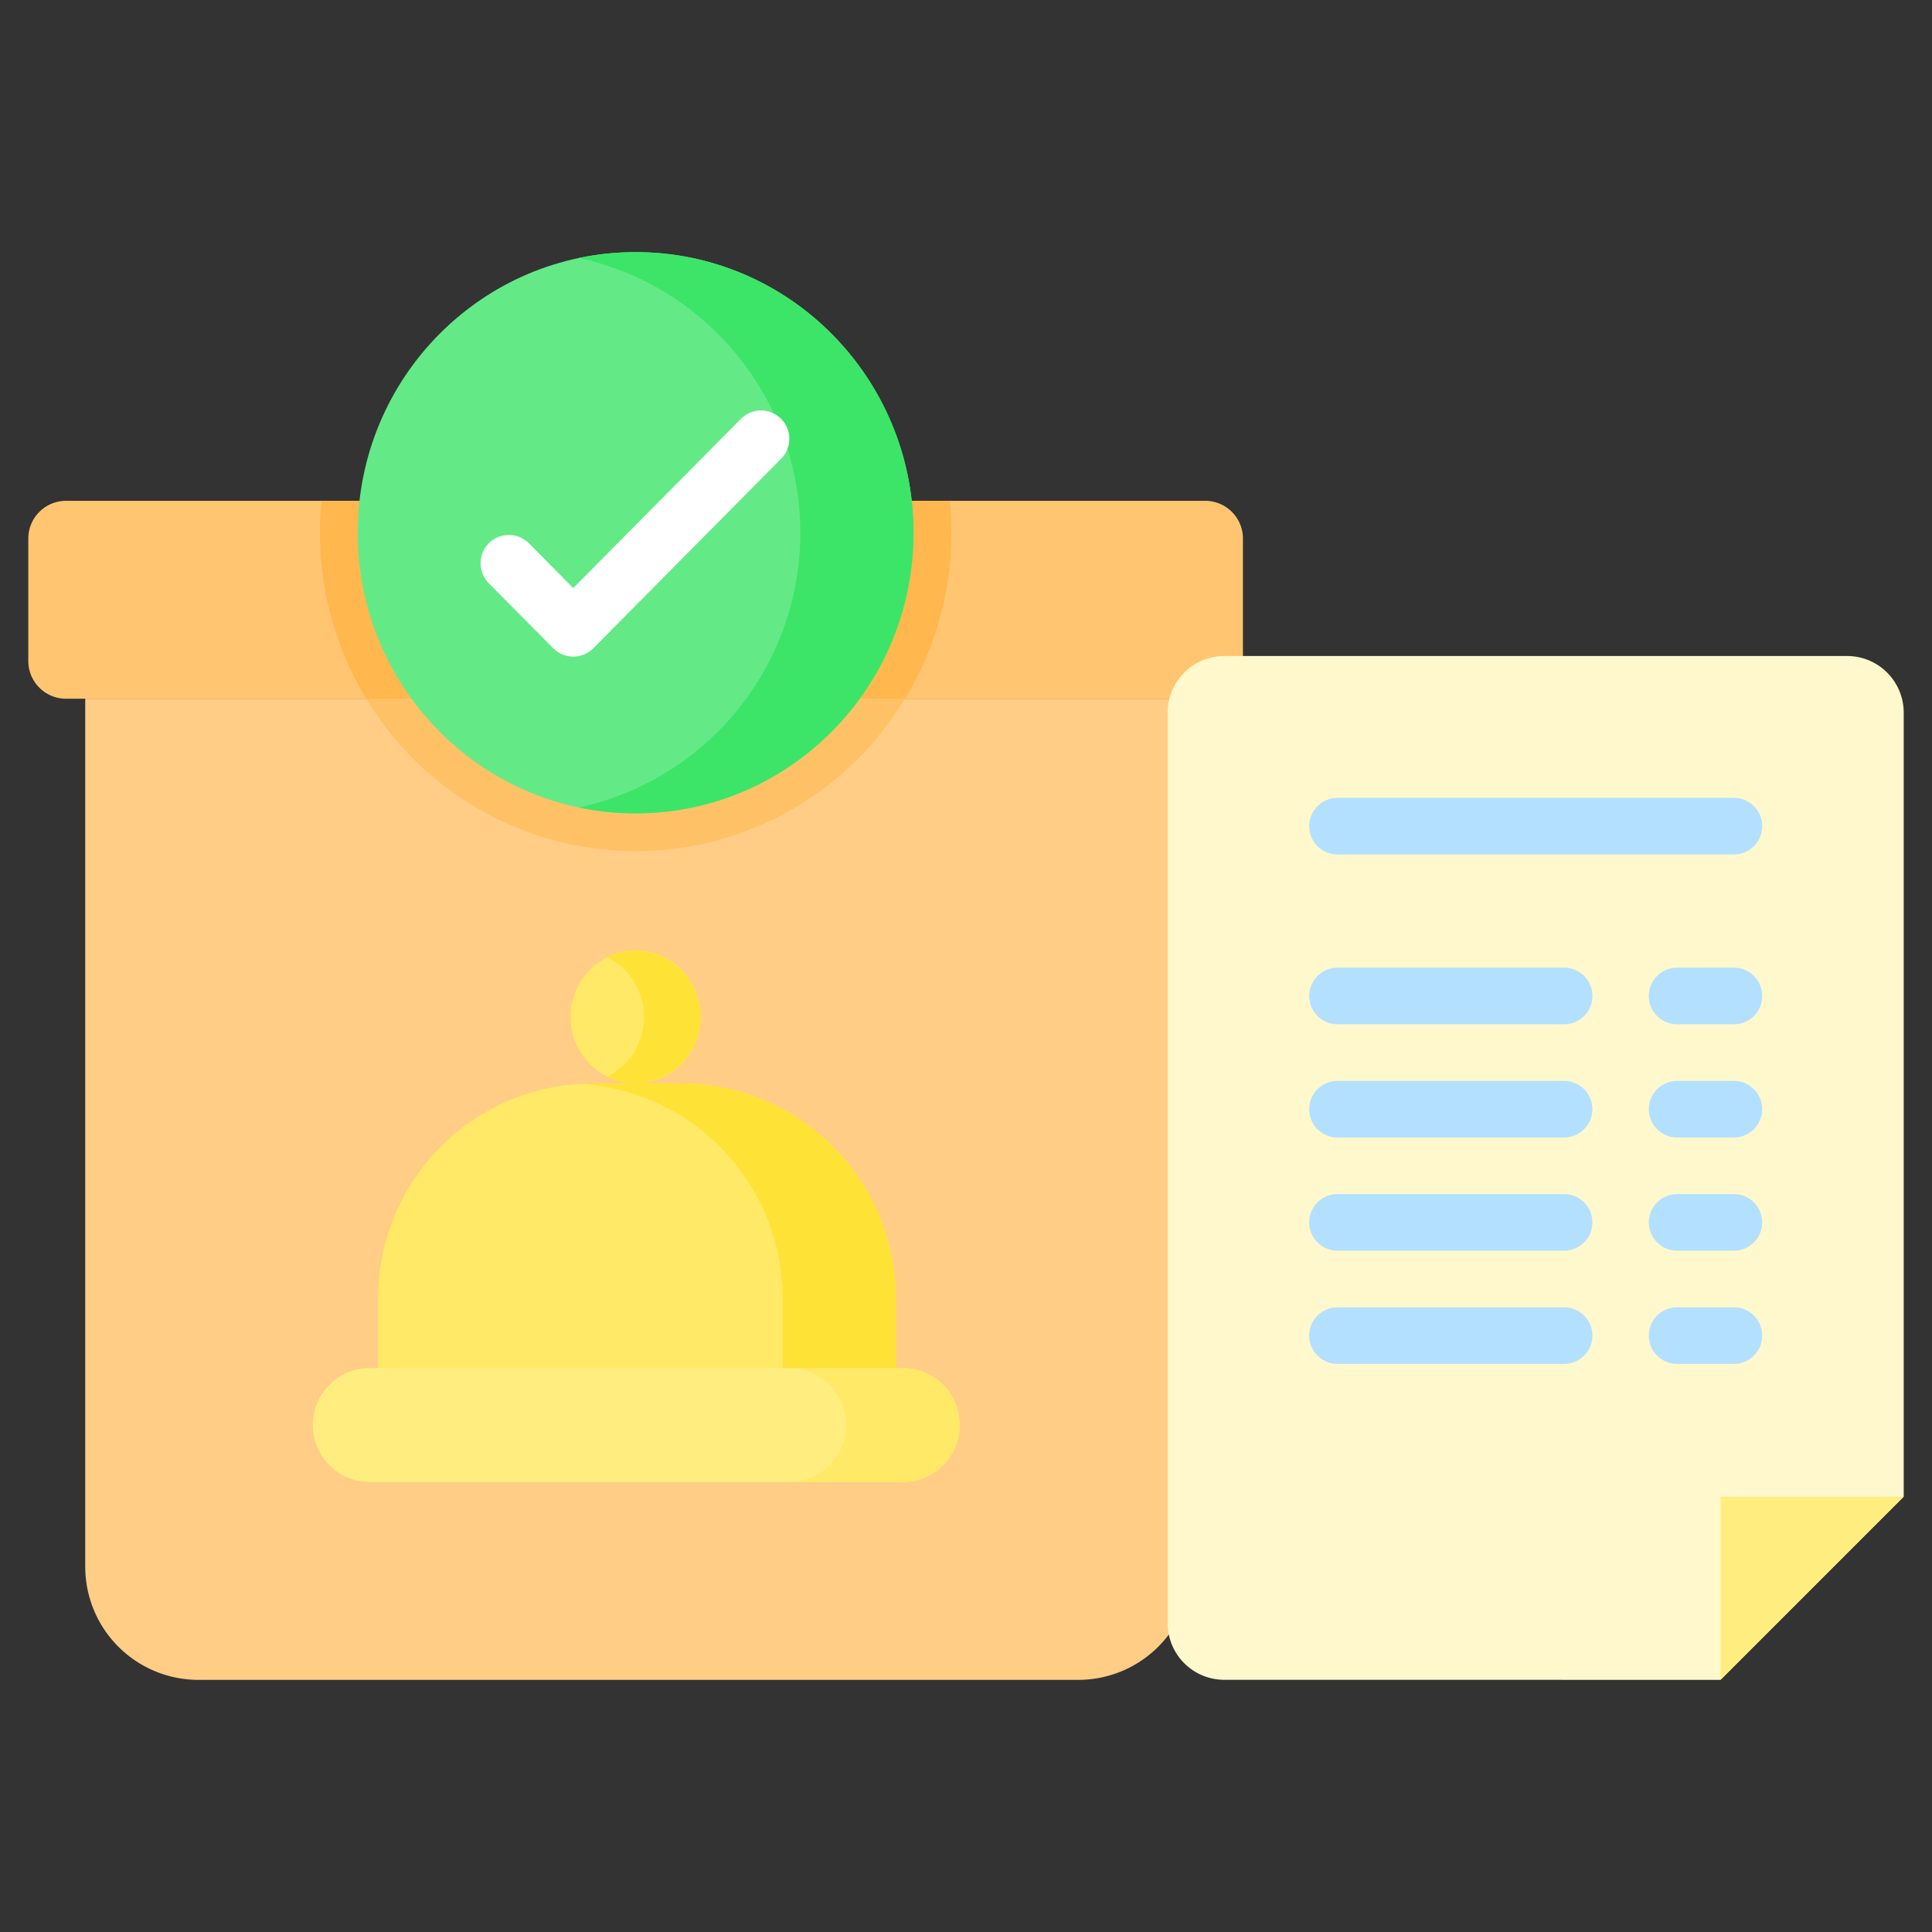 <svg xmlns="http://www.w3.org/2000/svg" data-name="Layer 1" viewBox="0 0 512 512" id="confirm-order"><rect x="0" y="0" width="512" height="512" fill="#333333" stroke="none"/><path fill="#ffc570" d="M329.39 142.72v32.45a9.997 9.997 0 0 1-10 10H17.5a9.997 9.997 0 0 1-10-10v-32.45a10.004 10.004 0 0 1 10-10h301.89a10.004 10.004 0 0 1 10 10Z"></path><path fill="#ffcd85" d="M22.589 185.173h293.15v230.01a30 30 0 0 1-30 30H52.588a30 30 0 0 1-30-30v-230.01Z"></path><path fill="#ffe966" d="M157.187 287.112h23.234a57 57 0 0 1 57 57v19.161H100.187v-19.161a57 57 0 0 1 57-57Z"></path><path fill="#ffe236" d="M180.421 287.112h-23.234c-1.137 0-2.263.042-3.383.108a56.997 56.997 0 0 1 53.617 56.892v19.161h30v-19.161a57 57 0 0 0-57-57Z"></path><path fill="#ffed80" d="M239.383 392.732H97.875a15.019 15.019 0 0 1-14.948-15.089 15.019 15.019 0 0 1 14.948-15.088h141.508a15.019 15.019 0 0 1 14.948 15.088 15.019 15.019 0 0 1-14.948 15.089Z"></path><path fill="#ffe966" d="M239.383 362.555h-30a15.09 15.09 0 0 1 0 30.177h30a15.09 15.09 0 0 0 0-30.177Z"></path><ellipse cx="168.445" cy="269.508" fill="#ffe966" rx="17.244" ry="17.603"></ellipse><path fill="#ffe236" d="M168.445 251.905a16.857 16.857 0 0 0-7.5 1.77 17.735 17.735 0 0 1 0 31.666 16.855 16.855 0 0 0 7.5 1.77 17.607 17.607 0 0 0 0-35.206Z"></path><path fill="#ffc166" d="M252.09 141.18a84.365 84.365 0 0 1-12.3 43.99 83.226 83.226 0 0 1-142.7 0 84.954 84.954 0 0 1-11.87-52.45h166.45a84.366 84.366 0 0 1 .42 8.46Z"></path><path fill="#ffb74e" d="M252.09 141.18a84.365 84.365 0 0 1-12.3 43.99H97.09a84.954 84.954 0 0 1-11.87-52.45h166.45a84.366 84.366 0 0 1 .42 8.46Z"></path><ellipse cx="168.445" cy="141.183" fill="#63ea86" rx="73.647" ry="74.365"></ellipse><path fill="#3ce568" d="M168.445 66.817a73.266 73.266 0 0 0-15 1.548 74.53 74.53 0 0 1 0 145.635 73.266 73.266 0 0 0 15 1.548c40.674 0 73.647-33.295 73.647-74.365s-32.973-74.366-73.647-74.366Z"></path><path fill="#fff8cc" d="M309.45 430.166V188.848a15 15 0 0 1 15-15H489.5a15 15 0 0 1 15 15v207.784l-48.55 48.546-131.502-.012a15 15 0 0 1-14.999-15Z"></path><path fill="#ffed80" d="M455.95 445.183v-48.551h48.55"></path><path fill="#b3e0ff" d="M459.5 226.447H354.45a7.5 7.5 0 0 1 0-15H459.5a7.5 7.5 0 0 1 0 15zm-45 45h-60.05a7.5 7.5 0 0 1 0-15h60.05a7.5 7.5 0 0 1 0 15zm45 0h-15.05a7.5 7.5 0 0 1 0-15h15.05a7.5 7.5 0 0 1 0 15zm-45 30h-60.05a7.5 7.5 0 0 1 0-15h60.05a7.5 7.5 0 0 1 0 15zm45 0h-15.05a7.5 7.5 0 0 1 0-15h15.05a7.5 7.5 0 0 1 0 15zm-45 30h-60.05a7.5 7.5 0 0 1 0-15h60.05a7.5 7.5 0 0 1 0 15zm45 0h-15.05a7.5 7.5 0 0 1 0-15h15.05a7.5 7.5 0 0 1 0 15zm-45 30h-60.05a7.5 7.5 0 0 1 0-15h60.05a7.5 7.5 0 0 1 0 15zm45 0h-15.05a7.5 7.5 0 0 1 0-15h15.05a7.5 7.5 0 0 1 0 15z"></path><path fill="#fff" d="M151.922 174.002a7.5 7.5 0 0 1-5.328-2.222l-17.069-17.23a7.5 7.5 0 0 1 10.657-10.556l11.74 11.852 44.426-44.844a7.5 7.5 0 0 1 10.656 10.557L157.25 171.78a7.5 7.5 0 0 1-5.328 2.222Z"></path></svg>